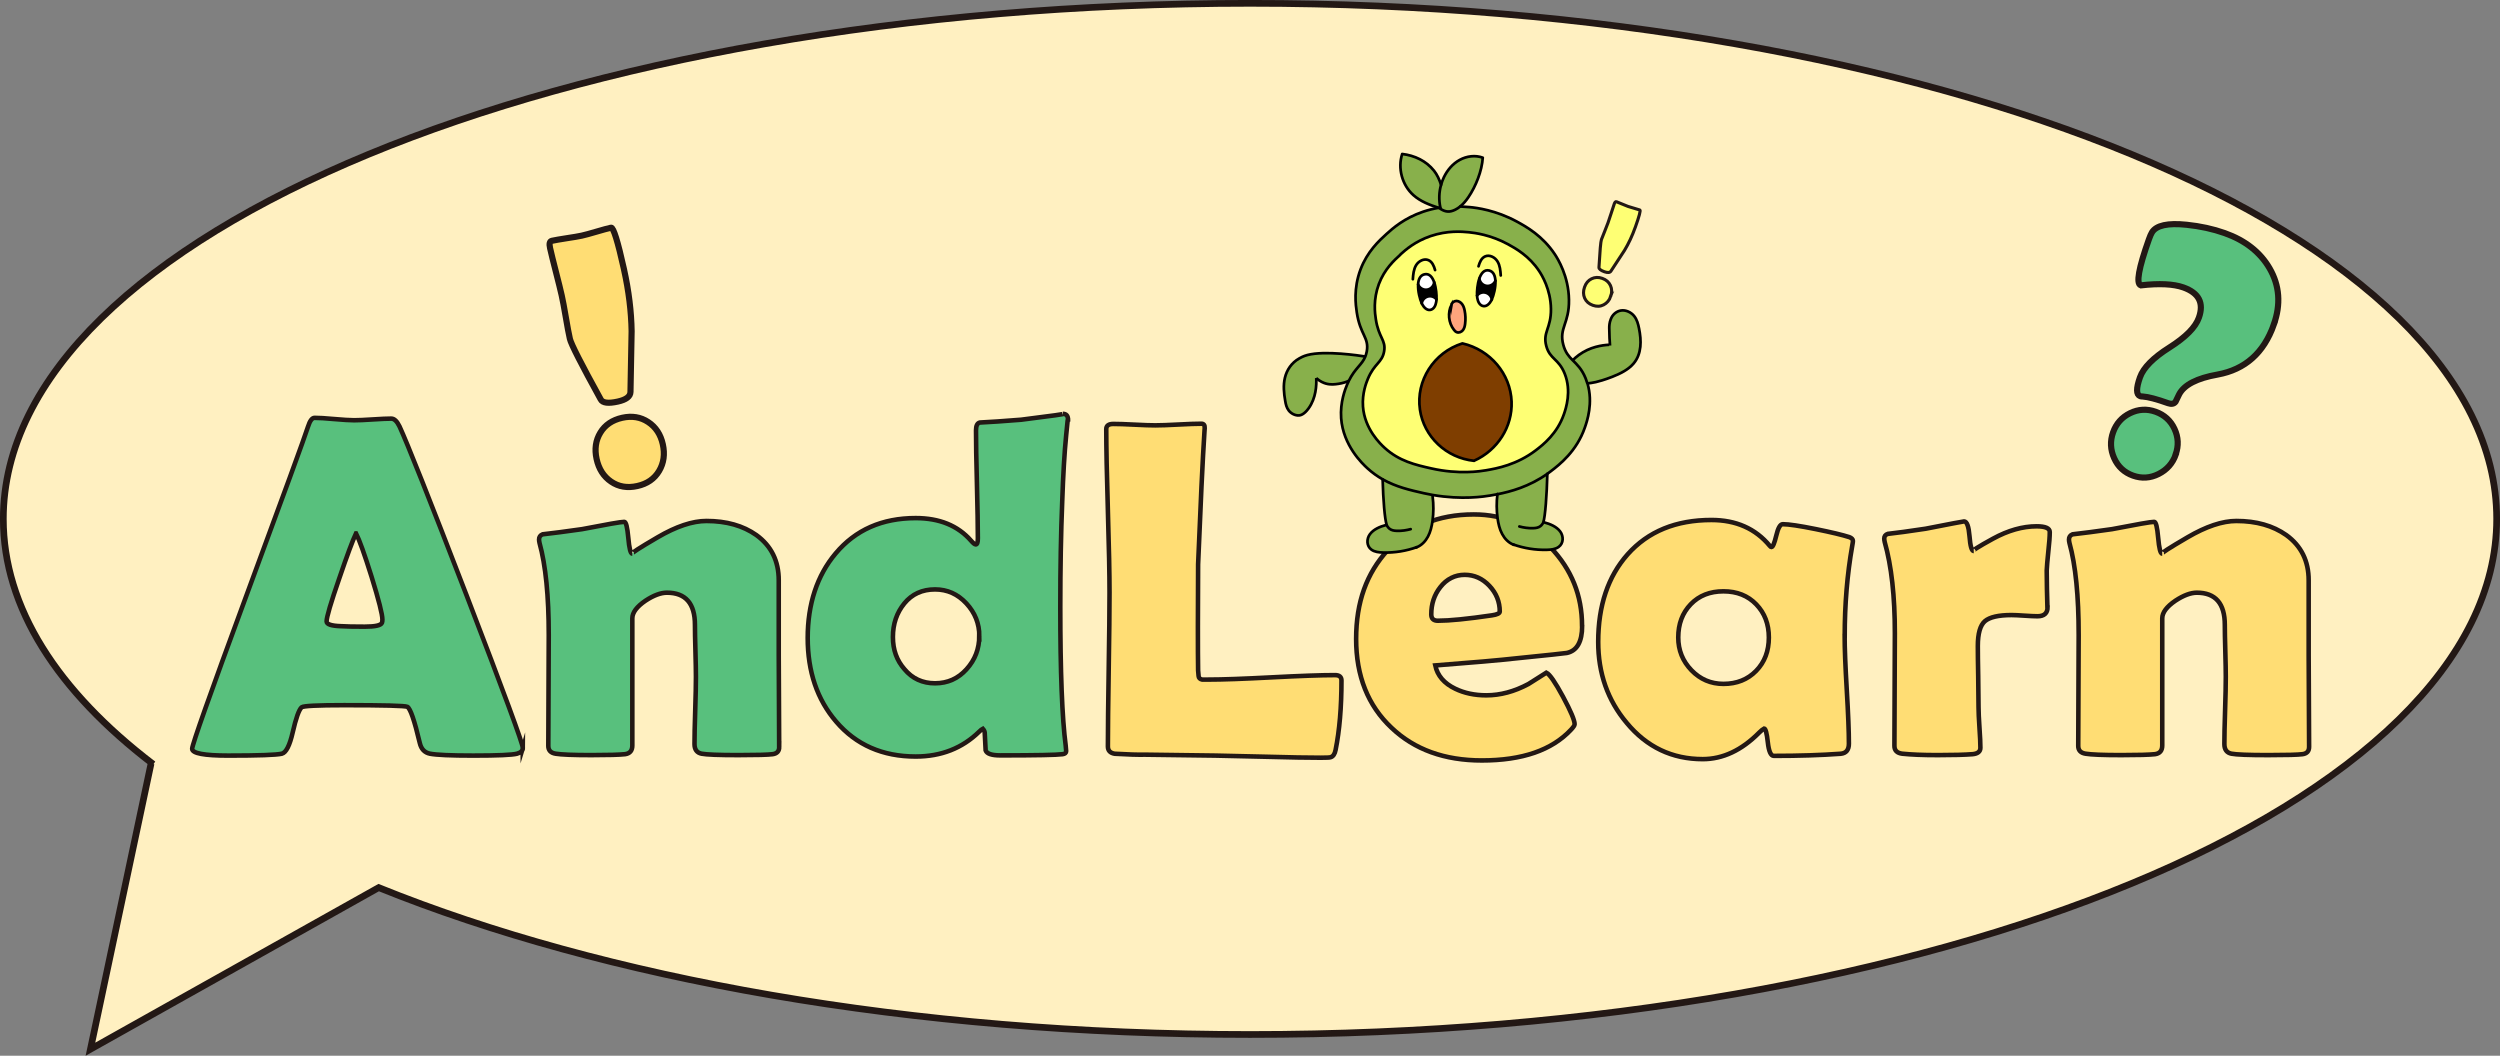 <?xml version="1.0" encoding="UTF-8"?><svg id="a" xmlns="http://www.w3.org/2000/svg" viewBox="0 0 459.14 193.89"><rect x="0" y="0" width="459.14" height="193.89" fill="#808080" stroke="none"/><defs><style>.b,.c{stroke-width:.84px;}.b,.c,.d,.e,.f,.g,.h{stroke-miterlimit:10;}.b,.c,.d,.e,.f,.h{stroke:#231815;}.b,.h{fill:#ffdd74;}.i{stroke-linecap:round;stroke-linejoin:round;}.i,.g{fill:none;stroke:#000;stroke-width:.5px;}.j{fill:#fff;}.c,.e{fill:#58c07d;}.d{stroke-width:.57px;}.d,.k{fill:#feff74;}.e,.h{stroke-width:1.13px;}.f{fill:#fff0c1;stroke-width:1.23px;}.l{fill:#ffa57c;}.m{fill:#88b04b;}.n{fill:#7f3e00;}</style></defs><path class="f" d="M229.57,.61C103.12,.61,.61,43.01,.61,95.3c0,16.31,9.97,31.65,27.53,45.05l-.34-.19-.06,.08-11.13,52.45,52.94-29.68c41.28,16.69,97.74,26.98,160.02,26.98,126.45,0,228.96-42.39,228.96-94.69S356.02,.61,229.57,.61Z"/><g><path class="c" d="M96.03,137.34c0,.52-.36,.88-1.08,1.08-.86,.23-3.54,.35-8.04,.35-4.12,0-6.77-.12-7.95-.35-.98-.2-1.6-.85-1.86-1.95-.98-4.15-1.74-6.37-2.29-6.66-.46-.2-4.32-.3-11.59-.3-4.9,0-7.51,.13-7.83,.39-.49,.46-1.04,2-1.64,4.63-.55,2.39-1.21,3.69-1.99,3.89-.98,.23-4.27,.35-9.86,.35-4.41,0-6.61-.42-6.61-1.25,0-.75,3.26-9.96,9.77-27.62,7.06-19.11,10.89-29.61,11.5-31.52,.35-1.1,.75-1.64,1.21-1.64,.78,0,1.98,.07,3.61,.22,1.63,.14,2.85,.22,3.65,.22s1.92-.05,3.44-.15,2.64-.15,3.39-.15c.55,0,1.05,.48,1.51,1.43,1.41,3.03,5.53,13.4,12.36,31.13,6.86,17.84,10.29,27.15,10.29,27.93Zm-30.65-39.38c-.6,1.27-1.63,4.02-3.07,8.26-1.56,4.5-2.33,7.13-2.33,7.91,0,.52,.86,.81,2.59,.87,.89,.06,2.36,.09,4.41,.09,1.9,0,2.95-.23,3.16-.69,.06-.14,.09-.35,.09-.61,0-.95-.66-3.57-1.99-7.87-1.3-4.15-2.25-6.8-2.85-7.96Z"/><path class="c" d="M143.11,137.17c0,.78-.4,1.23-1.21,1.34-.81,.11-2.91,.17-6.31,.17-3.63,0-5.88-.09-6.74-.26-.86-.17-1.3-.76-1.3-1.77,0-1.35,.04-3.4,.13-6.14s.13-4.8,.13-6.18c0-1.07-.03-2.66-.09-4.78-.06-2.12-.09-3.71-.09-4.78,0-3.95-1.72-5.92-5.15-5.92-1.12,0-2.44,.49-3.93,1.47-1.61,1.1-2.42,2.18-2.42,3.24v23.35c0,.95-.45,1.48-1.34,1.6-1.01,.11-3.07,.17-6.18,.17-3.37,0-5.56-.09-6.57-.26-.89-.14-1.34-.62-1.34-1.43,0-2.25,.01-5.63,.04-10.16,.03-4.53,.04-7.93,.04-10.2,0-7.18-.56-12.81-1.69-16.9-.06-.26-.09-.48-.09-.65,0-.46,.22-.78,.65-.95,1.82-.2,4.24-.52,7.26-.95,4.58-.89,7.16-1.34,7.74-1.34,.32,0,.56,.97,.74,2.92,.17,1.95,.42,2.92,.73,2.92-.32,0,1.23-1,4.65-3s6.41-3,8.97-3c3.66,0,6.72,.86,9.17,2.59,2.74,1.99,4.11,4.76,4.11,8.3v13.79c0,1.87,.01,4.68,.04,8.41s.04,6.54,.04,8.41Z"/><path class="c" d="M196.16,77.08c0-.63-.12,.32-.35,2.85-.32,3.2-.56,7.29-.73,12.28-.23,5.65-.35,12.08-.35,19.28,0,11.9,.33,20.38,.99,25.42,.06,.55,.09,.89,.09,1.04,0,.32-.22,.5-.65,.56-1.04,.14-4.86,.22-11.46,.22-1.56,0-2.45-.3-2.68-.91-.06-1.09-.12-2.19-.17-3.29-.03-.23-.14-.46-.35-.69-.17,.09-.39,.26-.65,.52-3.11,3.05-7,4.58-11.67,4.58-6.08,0-10.95-2.13-14.61-6.4-3.49-4.06-5.23-9.19-5.23-15.39s1.71-11.46,5.14-15.52c3.63-4.32,8.53-6.48,14.7-6.48,4.35,0,7.74,1.38,10.16,4.15,.4,.46,.69,.69,.86,.69,.26,0,.39-.37,.39-1.12,0-2.22-.06-5.53-.17-9.94-.12-4.41-.17-7.71-.17-9.9,0-.84,.23-1.31,.69-1.43,1.84-.09,4.38-.26,7.61-.52,5.76-.72,8.31-1.08,7.65-1.08,.63,0,.95,.36,.95,1.08Zm-16.3,39.73c0-2.28-.79-4.27-2.38-5.99-1.59-1.71-3.5-2.57-5.75-2.57-2.36,0-4.24,.86-5.64,2.57-1.4,1.71-2.1,3.77-2.1,6.16s.71,4.31,2.12,5.92c1.44,1.73,3.31,2.59,5.62,2.59s4.24-.86,5.79-2.59c1.56-1.73,2.33-3.76,2.33-6.1Z"/><path class="b" d="M242.59,139.16c-2.48,0-5.71-.06-9.68-.17-5.19-.12-8.42-.19-9.68-.22l-12.93-.17c-1.3,.03-3.16-.03-5.58-.17-.84-.14-1.25-.59-1.25-1.34,0-3.14,.05-7.85,.15-14.12,.1-6.27,.15-10.97,.15-14.12,0-3.34-.1-8.35-.3-15.02s-.3-11.68-.3-15.02c0-.63,.43-.95,1.3-.95s2.15,.04,3.87,.13c1.71,.09,2.99,.13,3.83,.13,.95,0,2.36-.05,4.24-.15,1.87-.1,3.29-.15,4.24-.15,.43,0,.63,.27,.6,.82l-.04,.56c-.35,5.42-.73,13.56-1.17,24.43l-.04,11.41c0,3.69,.01,6.38,.04,8.08,.03,.35,.06,.69,.09,1.04,.03,.35,.24,.56,.65,.65h1.12c2.59,0,6.48-.14,11.65-.41,5.17-.27,9.06-.41,11.65-.41,.78,0,1.17,.33,1.17,.99,0,4.93-.36,9.18-1.08,12.75-.14,.75-.45,1.2-.91,1.34-.14,.06-.73,.09-1.77,.09Z"/><path class="b" d="M290.57,114.95c0,2.91-.94,4.57-2.81,4.97-.32,.06-3.3,.38-8.95,.95-3.4,.38-8.47,.82-15.22,1.34,.4,1.87,1.63,3.3,3.67,4.28,1.67,.81,3.57,1.21,5.71,1.21,2.57,0,5.15-.69,7.74-2.08,1.09-.69,2.19-1.38,3.29-2.08,.61,.29,1.62,1.76,3.05,4.41s2.14,4.34,2.14,5.06c0,.2-.22,.53-.65,.99-3.52,3.78-8.98,5.66-16.39,5.66-6.86,0-12.39-2-16.6-6.01-4.32-4.06-6.49-9.5-6.49-16.3s1.93-12.06,5.79-16.3c3.98-4.38,9.25-6.57,15.82-6.57,5.53,0,10.23,2.02,14.09,6.05,3.86,4.04,5.79,8.83,5.79,14.4Zm-15.13-2.64c0-1.79-.63-3.36-1.9-4.71-1.27-1.35-2.78-2.03-4.54-2.03s-3.32,.76-4.5,2.29c-1.1,1.41-1.64,3.07-1.64,4.97,0,.78,.4,1.17,1.21,1.17,2.13,0,5.45-.33,9.94-.99,.95-.14,1.43-.37,1.43-.69Z"/><path class="b" d="M338.78,116.81c0,2.22,.13,5.52,.39,9.9s.39,7.67,.39,9.86c0,1.15-.5,1.77-1.51,1.86-3.57,.26-7.67,.39-12.28,.39-.55,0-.92-.83-1.1-2.49s-.41-2.5-.67-2.53c-.23,.12-.53,.36-.91,.74-3.23,3.26-6.69,4.88-10.38,4.88-5.62,0-10.28-2.22-13.96-6.66-3.49-4.15-5.23-9.11-5.23-14.87,0-6.66,1.8-12.02,5.4-16.08,3.75-4.21,8.88-6.31,15.39-6.31,4.52,0,8.1,1.58,10.72,4.75,.11,.14,.22,.22,.3,.22,.26,0,.55-.7,.89-2.1,.33-1.4,.73-2.1,1.19-2.1,1.07,0,3.1,.3,6.1,.91,2.85,.58,4.9,1.07,6.14,1.47,.43,.17,.65,.4,.65,.69,0,.12-.04,.42-.13,.91-.92,5.22-1.38,10.74-1.38,16.56Zm-13.92,.26c0-2.45-.77-4.47-2.31-6.07s-3.55-2.4-6.03-2.4-4.48,.79-6.01,2.38c-1.53,1.59-2.29,3.62-2.29,6.1,0,2.33,.81,4.34,2.42,6.01,1.61,1.67,3.57,2.51,5.88,2.51,2.45,0,4.45-.8,6.01-2.4s2.33-3.64,2.33-6.12Z"/><path class="b" d="M376.05,111.49c0,1.12-.62,1.69-1.86,1.69-.55,0-1.35-.04-2.4-.11s-1.84-.11-2.36-.11c-2.39,0-4.02,.38-4.89,1.12-.86,.75-1.3,2.26-1.3,4.54,0,1.24,.02,3.12,.07,5.64,.04,2.52,.06,4.4,.06,5.64,0,.84,.06,2.08,.17,3.74,.12,1.66,.17,2.89,.17,3.7,0,.69-.48,1.08-1.43,1.17-1.38,.11-3.5,.17-6.36,.17s-4.93-.09-6.57-.26c-.95-.12-1.43-.59-1.43-1.43,0-2.31,.01-5.76,.04-10.35,.03-4.6,.04-8.05,.04-10.35,0-6.77-.62-12.35-1.86-16.73-.06-.26-.09-.48-.09-.65,0-.43,.22-.72,.65-.86,1.58-.17,3.91-.49,6.96-.95,4.55-.89,6.9-1.34,7.05-1.34,.52,0,.85,.91,1,2.72,.14,1.82,.4,2.72,.78,2.72-.4,0,.78-.76,3.54-2.27,2.77-1.51,5.43-2.27,8-2.27,1.61,0,2.42,.35,2.42,1.04,0,.84-.09,2.02-.26,3.54-.17,1.64-.27,2.82-.3,3.54,0,.84,.01,1.95,.04,3.33,.06,1.7,.09,2.82,.09,3.37Z"/><path class="b" d="M424.08,137.17c0,.78-.4,1.23-1.21,1.34-.81,.11-2.91,.17-6.31,.17-3.63,0-5.88-.09-6.74-.26-.86-.17-1.3-.76-1.3-1.77,0-1.35,.04-3.4,.13-6.14,.09-2.74,.13-4.8,.13-6.18,0-1.07-.03-2.66-.09-4.78s-.09-3.71-.09-4.78c0-3.95-1.72-5.92-5.14-5.92-1.12,0-2.44,.49-3.93,1.47-1.61,1.1-2.42,2.18-2.42,3.24v23.35c0,.95-.45,1.48-1.34,1.6-1.01,.11-3.07,.17-6.18,.17-3.37,0-5.56-.09-6.57-.26-.89-.14-1.34-.62-1.34-1.43,0-2.25,.01-5.63,.04-10.16,.03-4.53,.04-7.93,.04-10.2,0-7.18-.56-12.81-1.69-16.9-.06-.26-.09-.48-.09-.65,0-.46,.22-.78,.65-.95,1.82-.2,4.24-.52,7.26-.95,4.58-.89,7.16-1.34,7.74-1.34,.32,0,.56,.97,.73,2.92s.42,2.92,.74,2.92c-.32,0,1.23-1,4.65-3s6.41-3,8.97-3c3.66,0,6.71,.86,9.17,2.59,2.74,1.99,4.11,4.76,4.11,8.3v13.79c0,1.87,.01,4.68,.04,8.41,.03,3.73,.04,6.54,.04,8.41Z"/></g><path class="e" d="M399.59,83.49c-.57,1.6-1.62,2.79-3.15,3.56-1.53,.77-3.1,.87-4.7,.3-1.6-.57-2.76-1.64-3.46-3.2-.7-1.56-.77-3.15-.2-4.75s1.61-2.78,3.13-3.52c1.52-.74,3.08-.83,4.68-.26s2.76,1.62,3.47,3.15c.71,1.53,.78,3.1,.21,4.7Zm18.01-23.87c-1.84,5.19-5.28,8.25-10.33,9.17-3.78,.67-6.13,1.88-7.05,3.62-.23,.46-.46,.92-.67,1.38-.3,.39-.75,.47-1.36,.26-2.1-.75-3.66-1.16-4.66-1.23-.21,0-.37-.02-.47-.06-.75-.27-.76-1.42-.04-3.46,.63-1.77,2.43-3.6,5.41-5.48,2.98-1.89,4.79-3.71,5.41-5.48,.96-2.69,0-4.54-2.85-5.55-1.81-.64-4.42-.77-7.82-.38-.9-.32-.4-3.13,1.49-8.45,.21-.58,.39-1.01,.56-1.28,.79-1.29,2.91-1.76,6.37-1.4,2.51,.26,4.84,.77,6.99,1.53,3.77,1.34,6.52,3.5,8.25,6.48,1.83,3.16,2.09,6.61,.76,10.33Z"/><path class="h" d="M114.61,49.52c.87,3.93,1.33,7.7,1.39,11.31-.08,3.73-.15,7.45-.21,11.15-.02,.84-.79,1.43-2.32,1.77-1.75,.39-2.8,.26-3.14-.39-3.57-6.48-5.46-10.19-5.67-11.14-.2-.88-.45-2.21-.75-3.98-.3-1.77-.55-3.09-.75-3.98-.22-.97-.57-2.42-1.07-4.35-.5-1.93-.85-3.38-1.07-4.35-.18-.8-.07-1.24,.32-1.33,.6-.13,1.52-.29,2.75-.48,1.23-.18,2.14-.34,2.75-.47,.6-.13,1.5-.38,2.69-.73,1.19-.35,2.09-.6,2.69-.73,.43-.1,1.23,2.47,2.39,7.69Zm7.12,32.08c.4,1.81,.18,3.44-.68,4.89-.86,1.45-2.19,2.37-4,2.77-1.83,.41-3.44,.14-4.81-.8-1.38-.94-2.27-2.33-2.67-4.16-.4-1.81-.17-3.43,.69-4.84,.86-1.42,2.2-2.32,4.01-2.73,1.79-.4,3.38-.14,4.77,.78,1.39,.91,2.29,2.28,2.69,4.09Z"/><g><g><path class="m" d="M295.66,63.31c-.04-.47-.13-1.8-.13-3.08,0-.41,.02-.97,.28-1.63,.05-.12,.1-.23,.15-.33,.33-.61,.94-1.13,1.7-1.26,.93-.15,1.89,.33,2.43,1,.54,.67,.75,1.49,.91,2.3,.44,2.2,.51,4.65-1.02,6.45-.96,1.12-2.42,1.84-3.89,2.42-1.4,.55-2.57,.88-3.02,.97-.6,.13-1.12,.2-1.54,.25-.09-.31-.2-.62-.32-.93-.71-1.76-1.59-2.54-2.38-3.33,.33-.33,.7-.66,1.13-.97,2.04-1.48,4.23-1.79,5.55-1.86h.13Z"/><path class="k" d="M274.64,51.57c-.05-.91-.36-1.68-1.14-1.87-.9-.23-1.48,.49-1.81,1.47-.36,1.02-.46,2.33-.42,3.13,0,.17,.02,.31,.04,.43,.06,.34,.15,.67,.33,.95,.18,.28,.47,.51,.81,.56,.63,.08,1.15-.49,1.45-1.05,.03-.05,.06-.11,.08-.17,.34-.73,.73-2.22,.66-3.44Zm12.71,17.07c1.31,3.26,.22,6.42-.13,7.45-1.24,3.59-3.82,5.61-5.17,6.64-3.49,2.66-7.12,3.32-9.18,3.68-.91,.16-4.95,.79-10.01-.35-2.95-.67-5.91-1.34-8.57-3.78-.77-.7-3.68-3.45-3.98-7.58-.18-2.45,.63-4.43,.89-5.07,1.2-2.89,2.62-2.98,2.99-5.06,.37-2.12-1-2.48-1.52-5.91-.17-1.1-.51-3.61,.56-6.47,1.02-2.72,2.82-4.38,3.95-5.39,.96-.87,2.71-2.41,5.55-3.38,3.07-1.04,5.67-.82,7.05-.7,1.07,.1,3.98,.46,7.15,2.19,1.45,.79,3.92,2.16,5.76,4.97,.45,.68,2.09,3.31,2.14,6.9,.05,3.59-1.54,4.26-.86,6.81,.66,2.46,2.27,2.33,3.38,5.08Zm-16.63,16c4.33-1.94,7.06-6.26,6.89-10.85-.19-5.08-3.89-9.52-9.03-10.7-5.27,1.64-8.56,6.86-7.8,12.15,.71,4.95,4.82,8.88,9.95,9.41Zm-1.65-25.19c.1-.8,.07-1.62-.09-2.41-.08-.41-.2-.82-.45-1.16-.24-.34-.63-.6-1.05-.61-.41,0-.84,.28-.91,.68-.74,1.46-.57,3.35,.45,4.64,.14,.18,.3,.35,.51,.43,.39,.16,.87-.04,1.13-.37,.27-.34,.36-.77,.41-1.19Zm-5.25-4.47c.04-.79-.06-2.1-.42-3.13-.34-.97-.91-1.69-1.82-1.46-.78,.19-1.09,.96-1.14,1.87h0c-.07,1.22,.33,2.71,.66,3.44,.03,.06,.06,.12,.08,.17,.3,.56,.82,1.13,1.45,1.05,.34-.04,.63-.27,.81-.56,.18-.28,.27-.62,.33-.95,.02-.12,.03-.26,.04-.43Z"/><path class="m" d="M283.44,95.93h.12c1.15,.3,2.3,.81,2.96,1.68,.66,.88,.65,2.19-.28,2.85-.59,.43-1.41,.51-2.18,.53-2.09,.05-4.2-.29-6.13-.98v.02c-.89-.36-1.6-1.1-2.05-1.95-.48-.88-.7-1.88-.84-2.88-.2-1.47-.21-2.96-.03-4.42,2.42-.48,5.82-1.39,9.17-3.76-.1,3.9-.39,7.88-.74,8.91Z"/><path class="n" d="M277.61,73.78c.17,4.59-2.56,8.91-6.89,10.85-5.13-.52-9.24-4.45-9.95-9.41-.76-5.29,2.53-10.5,7.8-12.15,5.14,1.18,8.84,5.63,9.03,10.7Z"/><path class="j" d="M273.9,55.17c-.3,.56-.82,1.13-1.45,1.05-.34-.04-.63-.27-.81-.56-.18-.28-.27-.62-.33-.95-.02-.11-.03-.26-.04-.43h0c.38-.48,1.01-.68,1.59-.53,.59,.16,1.03,.65,1.12,1.25-.03,.06-.06,.12-.08,.17Z"/><path class="j" d="M273.5,49.69c.78,.2,1.09,.96,1.14,1.87-.27,.66-.97,1.05-1.66,.94-.68-.1-1.21-.66-1.29-1.35,.34-.97,.91-1.69,1.81-1.47Z"/><path class="m" d="M272.32,28.96c-.15,2.43-1.28,5.27-2.65,7.27-.42,.62-.91,1.21-1.48,1.68-.28,.23-.58,.43-.9,.59-.99,.5-1.75,.46-2.69-.13l-.02-.09c-.01-.06-.03-.12-.04-.18-.3-1.37-.25-2.81,.13-4.16,.13-.48,.31-.95,.52-1.4,.64-1.33,1.64-2.5,2.92-3.19,1.28-.7,2.85-.9,4.22-.4Z"/><path d="M272.86,53.76c-.59-.16-1.21,.05-1.59,.53h0c-.04-.79,.06-2.1,.42-3.13,.08,.69,.61,1.24,1.29,1.35,.7,.11,1.39-.28,1.66-.94,.07,1.22-.33,2.71-.66,3.44-.09-.6-.53-1.09-1.12-1.25Z"/><path class="l" d="M266.58,55.94c.08-.4,.5-.69,.91-.68,.42,0,.8,.27,1.05,.61,.24,.34,.37,.75,.45,1.16,.16,.79,.19,1.61,.09,2.41-.05,.42-.15,.86-.41,1.19-.26,.34-.74,.54-1.13,.37-.21-.09-.37-.26-.51-.43-1.01-1.29-1.19-3.18-.45-4.64Z"/><path class="m" d="M264.57,38.29l.02,.09c.94,.59,1.7,.62,2.69,.13,.32-.16,.62-.36,.9-.59,.68,.03,1.27,.08,1.73,.12,1.3,.12,4.82,.56,8.67,2.65,1.75,.95,4.75,2.63,6.99,6.02,.54,.82,2.53,4.01,2.59,8.36,.07,4.36-1.87,5.16-1.04,8.26,.38,1.41,1.01,2.12,1.72,2.83,.79,.79,1.67,1.58,2.38,3.33,.12,.31,.23,.62,.32,.93,1.07,3.61-.08,6.96-.48,8.1-1.5,4.36-4.64,6.81-6.27,8.05-.2,.16-.41,.3-.61,.45-3.35,2.37-6.75,3.28-9.17,3.76-.49,.1-.94,.17-1.35,.24-1.01,.17-5.15,.83-10.52-.1-.53-.09-1.07-.2-1.62-.32-2.57-.58-5.15-1.17-7.6-2.56-.95-.54-1.89-1.2-2.8-2.03-.93-.85-4.45-4.18-4.82-9.19-.21-2.97,.76-5.37,1.08-6.14,.11-.26,.22-.51,.33-.73,1.17-2.37,2.42-2.93,3.03-4.46,.11-.28,.2-.59,.27-.95,.45-2.56-1.21-3-1.84-7.17-.2-1.33-.62-4.37,.68-7.85,1.24-3.3,3.42-5.31,4.78-6.54,1.16-1.05,3.28-2.92,6.73-4.09,.98-.33,1.93-.56,2.81-.71,.13,.04,.25,.08,.38,.12Zm22.65,37.8c.35-1.03,1.44-4.19,.13-7.45-1.1-2.75-2.72-2.62-3.38-5.08-.68-2.55,.91-3.21,.86-6.81-.05-3.59-1.69-6.22-2.14-6.9-1.84-2.8-4.32-4.18-5.76-4.97-3.17-1.72-6.08-2.08-7.15-2.19-1.37-.13-3.98-.34-7.05,.7-2.84,.97-4.59,2.51-5.55,3.38-1.12,1.01-2.93,2.67-3.95,5.39-1.07,2.87-.73,5.37-.56,6.47,.52,3.44,1.89,3.8,1.52,5.91-.37,2.09-1.79,2.17-2.99,5.06-.26,.63-1.07,2.62-.89,5.07,.3,4.13,3.21,6.88,3.98,7.58,2.67,2.44,5.63,3.12,8.57,3.78,5.06,1.15,9.09,.51,10.01,.35,2.06-.35,5.69-1.02,9.18-3.68,1.35-1.03,3.93-3.05,5.17-6.64Z"/><path class="m" d="M264.53,38.11c.01,.06,.03,.12,.04,.18-.13-.04-.26-.08-.38-.12-1.67-.54-3.32-1.17-4.62-2.33-2.06-1.84-2.9-4.92-2.05-7.55,2.29,.27,4.42,1.28,5.85,3.08,.57,.72,.99,1.62,1.29,2.59-.37,1.35-.42,2.79-.13,4.16Z"/><path d="M263.83,54.98c-.38-.47-1.01-.68-1.59-.53-.59,.16-1.03,.65-1.12,1.25-.34-.73-.73-2.22-.66-3.44,.27,.66,.97,1.05,1.66,.94,.68-.1,1.21-.66,1.29-1.35,.36,1.02,.46,2.33,.42,3.13h0Z"/><path class="j" d="M263.78,55.41c-.06,.33-.15,.67-.33,.95-.18,.29-.47,.51-.81,.56-.63,.08-1.15-.49-1.45-1.05-.03-.05-.06-.11-.08-.17,.09-.6,.53-1.09,1.12-1.25,.59-.16,1.21,.05,1.59,.53h0c0,.17-.02,.31-.04,.43Z"/><path class="j" d="M263.41,51.85c-.08,.69-.61,1.25-1.29,1.35-.7,.11-1.39-.28-1.66-.94h0c.05-.91,.36-1.68,1.14-1.87,.91-.23,1.48,.49,1.82,1.46Z"/><path class="m" d="M254.67,96.38c-.35-1.02-.63-4.49-.74-8.35,2.45,1.39,5.03,1.97,7.6,2.56,.55,.13,1.09,.23,1.62,.32l-.05,.29c.19,1.48,.18,2.99-.02,4.47-.13,1-.36,1.99-.84,2.88-.45,.84-1.15,1.59-2.04,1.95v-.02c-1.94,.7-4.05,1.03-6.14,.99-.77-.02-1.59-.1-2.18-.53-.93-.66-.94-1.97-.28-2.85,.66-.87,1.81-1.38,2.96-1.68l.11-.03Z"/><path class="m" d="M250.76,65.48c-.61,1.53-1.86,2.09-3.03,4.46-.45,.2-1.1,.43-1.91,.55-.66,.1-1.42,.21-2.33-.05-.38-.11-1.06-.36-1.76-1,.06,1.32-.04,3.67-1.41,5.57-.83,1.15-1.51,1.27-1.71,1.29-.75,.07-1.52-.35-1.93-.89-.41-.53-.54-1.16-.65-1.76-.25-1.44-.39-2.9-.05-4.29s1.19-2.73,2.64-3.53c.24-.13,.73-.42,1.49-.62,3.23-.85,9.57,.11,10.64,.28Z"/></g><g><path class="g" d="M266.58,55.94s0,.01,0,.02"/><path class="g" d="M266.58,55.94c-.74,1.46-.57,3.35,.45,4.64,.14,.18,.3,.35,.51,.43,.39,.16,.87-.04,1.13-.37,.27-.34,.36-.77,.41-1.19,.1-.8,.07-1.62-.09-2.41-.08-.41-.2-.82-.45-1.16-.24-.34-.63-.6-1.05-.61-.41,0-.84,.28-.91,.68Z"/><path class="g" d="M266.62,55.86s-.03,.05-.04,.08"/><path class="g" d="M250.76,65.48c-1.07-.17-7.41-1.13-10.64-.28-.76,.2-1.26,.49-1.49,.62-1.44,.8-2.3,2.14-2.64,3.53s-.2,2.86,.05,4.29c.1,.61,.24,1.23,.65,1.76,.41,.53,1.17,.96,1.93,.89,.2-.02,.88-.14,1.71-1.29,1.37-1.89,1.47-4.25,1.41-5.57"/><path class="g" d="M291.46,70.42s.06,0,.09,0c.41-.04,.94-.12,1.54-.25,.45-.1,1.62-.42,3.02-.97,1.47-.58,2.93-1.3,3.89-2.42,1.54-1.8,1.46-4.25,1.02-6.45-.16-.81-.37-1.63-.91-2.3-.54-.67-1.5-1.15-2.43-1-.77,.13-1.38,.65-1.7,1.26-.05,.1-.1,.2-.15,.33-.26,.66-.28,1.22-.28,1.63,0,1.29,.09,2.61,.13,3.08,0,.06,0,.1,0,.13"/><path class="g" d="M288.85,66.15c.33-.33,.7-.66,1.13-.97,2.04-1.48,4.23-1.79,5.55-1.86"/><path class="i" d="M264.19,38.16c-1.67-.54-3.32-1.17-4.62-2.33-2.06-1.84-2.9-4.92-2.05-7.55,2.29,.27,4.42,1.28,5.85,3.08,.57,.72,.99,1.62,1.29,2.59"/><path class="i" d="M264.57,38.29c-.01-.06-.03-.12-.04-.18-.3-1.37-.25-2.81,.13-4.16,.13-.48,.31-.95,.52-1.4,.64-1.33,1.64-2.5,2.92-3.19,1.28-.7,2.85-.9,4.22-.4-.15,2.43-1.28,5.27-2.65,7.27-.42,.62-.91,1.21-1.48,1.68"/><path class="i" d="M291.55,70.41c1.07,3.61-.08,6.96-.48,8.1-1.5,4.36-4.64,6.81-6.27,8.05-.2,.16-.41,.3-.61,.45-3.35,2.37-6.75,3.28-9.17,3.76-.49,.1-.94,.17-1.35,.24-1.01,.17-5.15,.83-10.52-.1-.53-.09-1.07-.2-1.62-.32-2.57-.58-5.15-1.17-7.6-2.56-.95-.54-1.89-1.2-2.8-2.03-.93-.85-4.45-4.18-4.82-9.19-.21-2.97,.76-5.37,1.08-6.14,.11-.26,.22-.51,.33-.73,1.17-2.37,2.42-2.93,3.03-4.46,.11-.28,.2-.59,.27-.95,.45-2.56-1.21-3-1.84-7.17-.2-1.33-.62-4.37,.68-7.85,1.24-3.3,3.42-5.31,4.78-6.54,1.16-1.05,3.28-2.92,6.73-4.09,.98-.33,1.93-.56,2.81-.71,.13,.04,.25,.08,.38,.12l.02,.09c.94,.59,1.7,.62,2.69,.13,.32-.16,.62-.36,.9-.59,.68,.03,1.27,.08,1.73,.12,1.3,.12,4.82,.56,8.67,2.65,1.75,.95,4.75,2.63,6.99,6.02,.54,.82,2.53,4.01,2.59,8.36,.07,4.36-1.87,5.16-1.04,8.26,.38,1.41,1.01,2.12,1.72,2.83,.79,.79,1.67,1.58,2.38,3.33,.12,.31,.23,.62,.32,.93Z"/><path class="i" d="M257.19,46.77c-1.12,1.01-2.93,2.67-3.95,5.39-1.07,2.87-.73,5.37-.56,6.47,.52,3.44,1.89,3.8,1.52,5.91-.37,2.09-1.79,2.17-2.99,5.06-.26,.63-1.07,2.62-.89,5.07,.3,4.13,3.21,6.88,3.98,7.58,2.67,2.44,5.63,3.12,8.57,3.78,5.06,1.15,9.09,.51,10.01,.35,2.06-.35,5.69-1.02,9.18-3.68,1.35-1.03,3.93-3.05,5.17-6.64,.35-1.03,1.44-4.19,.13-7.45-1.1-2.75-2.72-2.62-3.38-5.08-.68-2.55,.91-3.21,.86-6.81-.05-3.59-1.69-6.22-2.14-6.9-1.84-2.8-4.32-4.18-5.76-4.97-3.17-1.72-6.08-2.08-7.15-2.19-1.37-.13-3.98-.34-7.05,.7-2.84,.97-4.59,2.51-5.55,3.38Z"/><path class="i" d="M259.48,51.28c.06-.89,.14-1.82,.6-2.58,.47-.76,1.45-1.28,2.27-.92,.69,.3,1.01,1.09,1.21,1.82"/><path class="i" d="M260.45,52.26c-.07,1.22,.33,2.71,.66,3.44,.03,.06,.06,.12,.08,.17,.3,.56,.82,1.13,1.45,1.05,.34-.04,.63-.27,.81-.56,.18-.28,.27-.62,.33-.95,.02-.12,.03-.26,.04-.43,.04-.79-.06-2.1-.42-3.13-.34-.97-.91-1.69-1.82-1.46-.78,.19-1.09,.96-1.14,1.87"/><path class="i" d="M260.45,52.26h0c.27,.66,.97,1.05,1.66,.94,.68-.1,1.21-.66,1.29-1.35"/><path class="i" d="M261.11,55.7c.09-.6,.53-1.09,1.12-1.25,.59-.16,1.21,.05,1.59,.53"/><path class="i" d="M275.62,50.59c-.06-.89-.13-1.82-.6-2.58-.46-.76-1.45-1.28-2.27-.92-.69,.31-1.01,1.09-1.21,1.82"/><path class="i" d="M273.98,55c-.03,.06-.06,.12-.08,.17-.3,.56-.82,1.13-1.45,1.05-.34-.04-.63-.27-.81-.56-.18-.28-.27-.62-.33-.95-.02-.11-.03-.26-.04-.43-.04-.79,.06-2.1,.42-3.13,.34-.97,.91-1.69,1.81-1.47,.78,.2,1.09,.96,1.14,1.87,.07,1.22-.33,2.71-.66,3.44Z"/><path class="i" d="M274.64,51.56h0c-.27,.66-.97,1.05-1.66,.94-.68-.1-1.21-.66-1.29-1.35"/><path class="i" d="M273.98,55c-.09-.6-.53-1.09-1.12-1.25-.59-.16-1.21,.05-1.59,.53"/><path class="i" d="M270.73,84.63c-5.13-.52-9.24-4.45-9.95-9.41-.76-5.29,2.53-10.5,7.8-12.15,5.14,1.18,8.84,5.63,9.03,10.7,.17,4.59-2.56,8.91-6.89,10.85Z"/><path class="i" d="M253.93,88.03c.1,3.85,.39,7.32,.74,8.35,.03,.08,.05,.15,.08,.2,.18,.32,.45,.53,.45,.53,.37,.29,.8,.36,1.3,.38,.97,.04,1.87-.12,2.58-.31"/><path class="i" d="M254.56,96.42c-1.15,.3-2.3,.8-2.96,1.68-.66,.88-.64,2.19,.28,2.85,.59,.43,1.41,.51,2.18,.53,2.09,.05,4.2-.29,6.13-.99"/><path class="i" d="M260.08,100.55s.08-.03,.13-.05c.89-.36,1.59-1.1,2.04-1.95,.47-.88,.7-1.88,.84-2.88,.2-1.48,.21-2.99,.02-4.47"/><path class="i" d="M284.18,87.01c-.1,3.9-.39,7.88-.74,8.91-.02,.07-.05,.13-.07,.17-.18,.32-.45,.53-.45,.53-.37,.29-.8,.36-1.3,.38-.97,.04-1.88-.12-2.58-.31"/><path class="i" d="M283.57,95.93c1.15,.3,2.3,.8,2.96,1.67,.66,.88,.65,2.19-.28,2.85-.59,.43-1.41,.51-2.18,.53-2.09,.05-4.2-.29-6.13-.98"/><path class="i" d="M278.05,100.07s-.08-.03-.13-.05c-.89-.36-1.59-1.1-2.04-1.95-.48-.88-.7-1.88-.84-2.88-.2-1.47-.21-2.96-.03-4.42,0-.02,0-.03,0-.05"/><path class="g" d="M241.73,69.44c.7,.63,1.38,.89,1.76,1,.91,.26,1.67,.15,2.33,.05,.81-.12,1.46-.35,1.91-.55"/></g></g><path class="d" d="M295.82,54.43c-.25,.72-.69,1.23-1.3,1.55-.61,.32-1.27,.35-1.99,.09-.72-.26-1.22-.7-1.5-1.32-.27-.62-.28-1.3-.02-2.02,.25-.72,.68-1.23,1.29-1.53s1.27-.33,1.98-.07c.71,.25,1.2,.69,1.49,1.31,.28,.62,.3,1.29,.04,2Zm4.5-12.67c-.55,1.55-1.21,2.96-1.97,4.22-.84,1.28-1.67,2.55-2.5,3.82-.19,.29-.58,.32-1.19,.11-.69-.25-1.03-.52-1-.82,.17-3.02,.32-4.72,.45-5.09,.12-.35,.33-.86,.61-1.54,.28-.68,.48-1.19,.6-1.54,.14-.38,.33-.96,.58-1.74,.25-.78,.44-1.36,.57-1.74,.11-.31,.24-.45,.4-.39,.24,.08,.59,.23,1.06,.43s.82,.35,1.06,.43c.24,.08,.6,.19,1.09,.33,.49,.14,.85,.25,1.09,.33,.17,.06-.11,1.12-.84,3.18Z"/></svg>